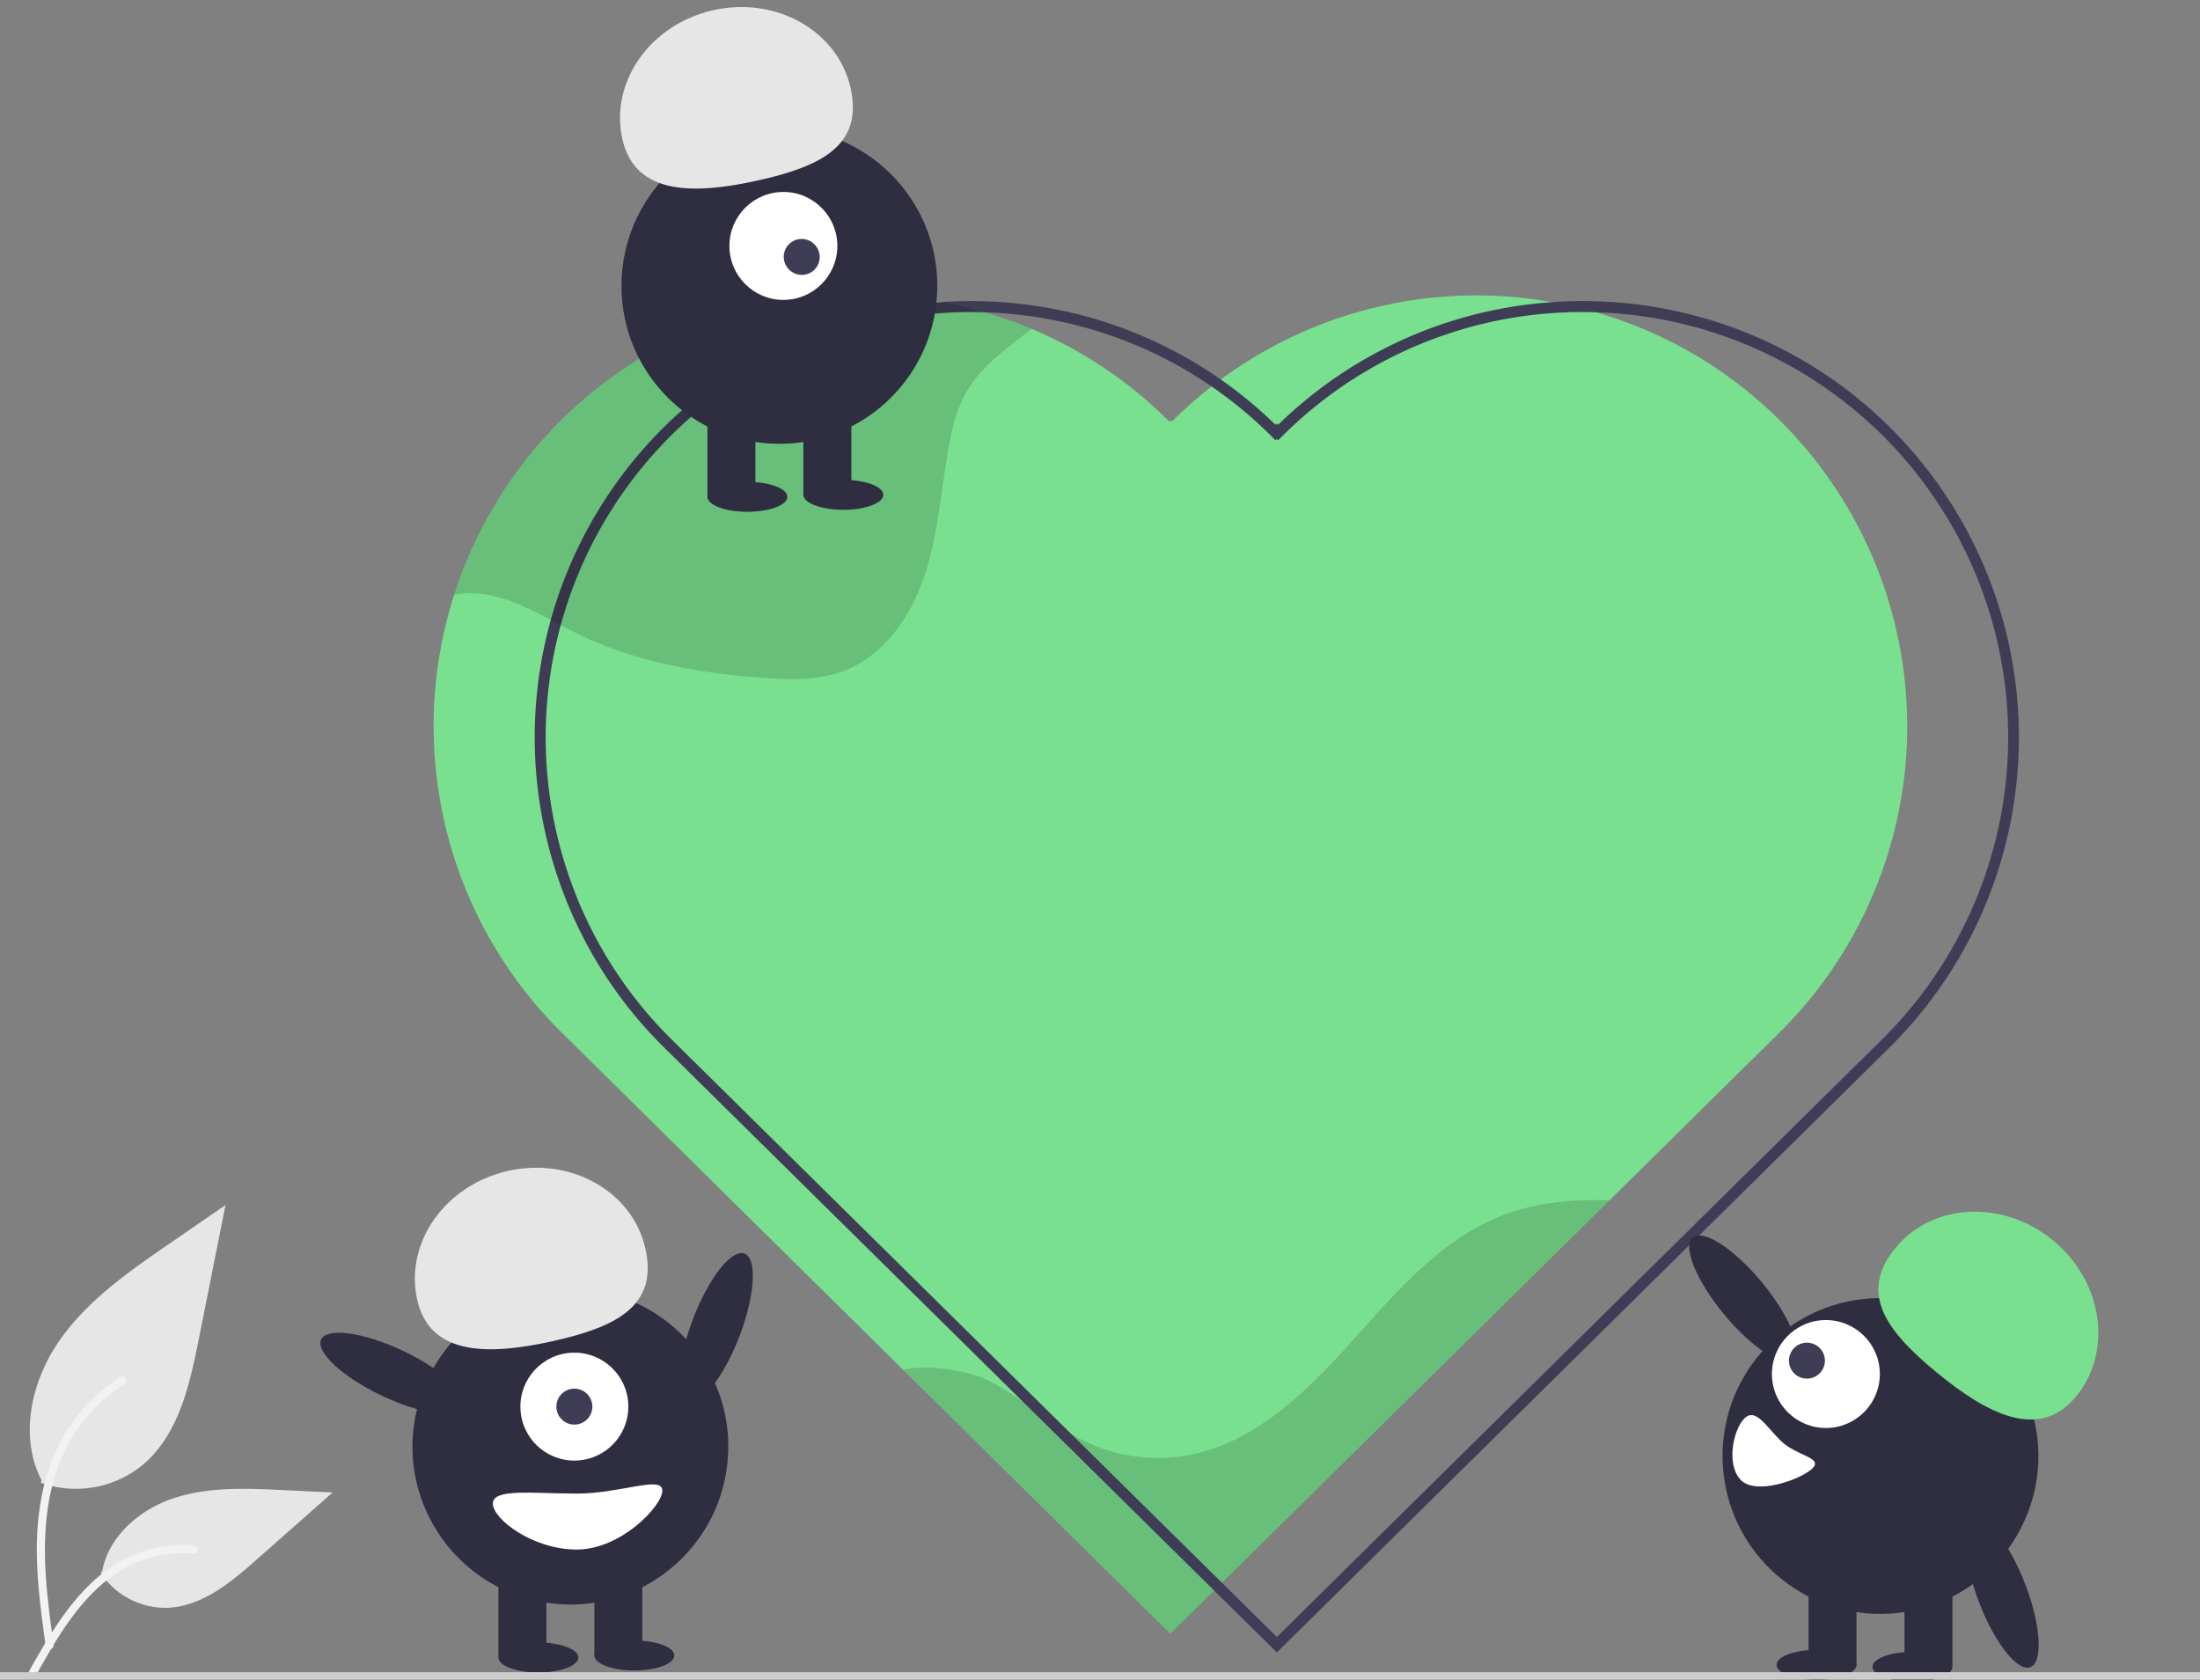 <?xml version="1.0" encoding="UTF-8" standalone="no"?>
<svg
   xmlns="http://www.w3.org/2000/svg"
   id="b3c5850d-3d23-4aad-a12c-b5e8440d4fde"
   width="600"
   height="458.127"
   viewBox="0 0 600 458.127"
   version="1.1">
  <rect x="0" y="0" width="600" height="458.127" fill="#808080" stroke="none"/>
  <defs
     id="defs83" />
  <ellipse
     cx="-268.378"
     cy="311.728"
     rx="21.534"
     ry="6.76"
     transform="rotate(-69.082)"
     fill="#2f2e41"
     id="ellipse2" />
  <circle
     cx="-364.497"
     cy="216.742"
     r="43.067"
     transform="rotate(-80.783)"
     fill="#2f2e41"
     id="circle4" />
  <rect
     x="135.931"
     y="428.308"
     width="13.084"
     height="23.442"
     fill="#2f2e41"
     id="rect6" />
  <rect
     x="162.099"
     y="428.308"
     width="13.084"
     height="23.442"
     fill="#2f2e41"
     id="rect8" />
  <ellipse
     cx="146.835"
     cy="452.022"
     rx="10.903"
     ry="4.089"
     fill="#2f2e41"
     id="ellipse10" />
  <ellipse
     cx="173.002"
     cy="451.477"
     rx="10.903"
     ry="4.089"
     fill="#2f2e41"
     id="ellipse12" />
  <circle
     cx="145.312"
     cy="388.041"
     r="14.719"
     transform="rotate(-1.683)"
     fill="#ffffff"
     id="circle14" />
  <circle
     cx="156.647"
     cy="383.605"
     r="4.906"
     fill="#3f3d56"
     id="circle16" />
  <path
     d="m 113.78,354.457 c -3.477,-15.574 7.639,-31.31 24.829,-35.149 17.19,-3.838 33.944,5.675 37.422,21.249 3.477,15.574 -7.915,21.318 -25.105,25.156 -17.19,3.838 -33.668,4.318 -37.145,-11.256 z"
     fill="#e6e6e6"
     id="path18" />
  <ellipse
     cx="-292.52"
     cy="257.217"
     rx="6.76"
     ry="21.534"
     transform="rotate(-64.626)"
     fill="#2f2e41"
     id="ellipse20" />
  <path
     d="m 134.403,410.045 c 0,4.215 10.853,12.539 22.897,12.539 12.043,0 23.335,-11.867 23.335,-16.082 0,-4.215 -11.292,0.818 -23.335,0.818 -12.043,0 -22.897,-1.489 -22.897,2.726 z"
     fill="#ffffff"
     id="path22" />
  <path
     d="m 485.728,281.184 -46.78,46.17 -105.72,104.32 -2.14,2.11 -11.92,11.76 -24.99,-24.69 -2.2,-2.17 -45.69,-45.13 h -0.01 l -14.64,-14.47 -8.65,-8.55 -25.76,-25.44 -3.479,-3.44 -41.06,-40.56 a 117.658,117.658 0 0 1 -20.52,-27.63 c -0.5,-0.91 -0.97,-1.83 -1.43,-2.75 A 117.507,117.507 0 0 1 255.448,82.184 h 0.01 c 0.38,0.06 0.75,0.12 1.13,0.2 a 113.605,113.605 0 0 1 11.91,2.77 117.093,117.093 0 0 1 29.12,12.93 q 1.425,0.885 2.82,1.8 a 118.172,118.172 0 0 1 18.47,15.09 l 0.35,-0.35 0.35,0.35 a 118.542,118.542 0 0 1 10.83,-9.58 c 0.83,-0.65 1.67,-1.29 2.51,-1.91 a 117.449,117.449 0 0 1 90.51,-21.06 111.921,111.921 0 0 1 11.92,2.78 q 1.965,0.555 3.9,1.2 c 1.04,0.34 2.08,0.69 3.11,1.07 a 116.425,116.425 0 0 1 24.39,12.1 q 2.505,1.635 4.94,3.42 a 117.547,117.547 0 0 1 14.01,178.19 z"
     fill="#79e08f"
     id="path24" />
  <path
     d="m 438.948,327.354 -105.72,104.32 -2.14,2.11 -11.92,11.76 -24.99,-24.69 -2.2,-2.17 -45.69,-45.13 c 7.34,-1.71 18.62,0.64 22.75,2.68 9.79,4.83 17.84,12.76 27.78,17.28 a 46.138,46.138 0 0 0 28.33,3.13 c 17.82,-3.74 31.61,-17.52 43.77,-31.08 12.16,-13.57 24.59,-28.13 41.68,-34.42 9.01,-3.32 18.69,-4.07 28.35,-3.79 z"
     opacity="0.15"
     id="path26" />
  <path
     d="M 515.808,116.904 A 118.157,118.157 0 0 0 463.278,86.354 c -1.32,-0.37 -2.63,-0.7 -3.96,-1.01 a 116.831,116.831 0 0 0 -17.39,-2.79 c -1.02,-0.1 -2.04,-0.17 -3.07,-0.22 a 115.155,115.155 0 0 0 -15.43,0.06 118.397,118.397 0 0 0 -74.84,33.45 l -0.36,-0.36 -0.36,0.36 a 118.614,118.614 0 0 0 -46.7,-28.08 c -0.99,-0.32 -1.99,-0.63 -2.99,-0.92 a 119.673,119.673 0 0 0 -41.62,-4.45 c -0.39,0.02 -0.78,0.05 -1.16,0.09 a 118.306,118.306 0 0 0 -69.4,29.4 c -1.82,1.6 -3.61,3.28 -5.35,5.02 a 119.143,119.143 0 0 0 -26.64,127.55 c 0.35,0.94 0.73,1.87 1.13,2.8 a 118.153,118.153 0 0 0 25.51,37.95 l 38.92,38.42 3.06,3.03 84.22,83.13 2.17,2.15 22.12,21.84 17.09,16.87 167.58,-165.45 a 119.129,119.129 0 0 0 0,-168.29 z m -2.11,166.16 -165.47,163.36 -14.95,-14.76 -21.65,-21.37 -2.17,-2.14 -82.58,-81.53 -3.01,-2.97 -41.1,-40.58 a 115.193,115.193 0 0 1 -24.76,-36.72 c -0.4,-0.93 -0.78,-1.86 -1.13,-2.79 a 116.134,116.134 0 0 1 25.89,-124.54 q 2.791,-2.79 5.71,-5.34 h 0.01 a 115.381,115.381 0 0 1 66.48,-28.16 q 4.905,-0.42 9.82,-0.42 c 1.23,0 2.45,0.02 3.68,0.06 a 116.099,116.099 0 0 1 29.65,4.8 c 0.99,0.29 1.98,0.6 2.96,0.93 a 114.156,114.156 0 0 1 29.33,14.49 115.614,115.614 0 0 1 16.41,13.64 l 1.06,1.06 0.35,-0.35 0.35,0.35 1.06,-1.06 a 115.674,115.674 0 0 1 85.71,-33.86 c 1.27,0.04 2.54,0.1 3.81,0.19 1.02,0.06 2.04,0.13 3.05,0.23 a 115.123,115.123 0 0 1 19.09,3.35 c 1.34,0.34 2.67,0.71 3.99,1.12 a 115.959,115.959 0 0 1 48.41,193.01 z"
     fill="#3f3d56"
     id="path28" />
  <path
     d="m 281.348,89.694 c -6.42,5.07 -13.31,9.75 -17.48,16.68 -3.07,5.12 -4.4,11.07 -5.39,16.95 -1.92,11.44 -2.74,23.16 -6.5,34.13 -3.75,10.97 -11.07,21.45 -21.92,25.54 -6.73,2.53 -14.15,2.39 -21.32,1.9 -17.69,-1.2 -35.5,-4.37 -51.42,-12.16 -8.9,-4.36 -17.53,-10.24 -27.42,-10.89 a 25.395,25.395 0 0 0 -6.02,0.33 117.494,117.494 0 0 1 131.57,-79.99 h 0.01 c 0.38,0.06 0.75,0.12 1.13,0.2 a 113.605,113.605 0 0 1 11.91,2.77 117.482,117.482 0 0 1 12.85,4.54 z"
     opacity="0.15"
     id="path30" />
  <path
     d="m 11.154,404.395 a 28.748,28.748 0 0 0 27.761,-4.89 c 9.723,-8.161 12.772,-21.606 15.252,-34.056 l 7.337,-36.824 -15.36,10.577 c -11.046,7.606 -22.342,15.456 -29.99,26.473 -7.648,11.017 -10.987,26.056 -4.842,37.977 z"
     fill="#e6e6e6"
     id="path32" />
  <path
     d="m 12.467,448.977 c -1.555,-11.324 -3.153,-22.794 -2.063,-34.24 0.969,-10.165 4.07,-20.093 10.383,-28.234 a 46.968,46.968 0 0 1 12.05,-10.92 c 1.205,-0.761 2.314,1.149 1.114,1.906 a 44.651,44.651 0 0 0 -17.662,21.31 c -3.845,9.78 -4.463,20.442 -3.8,30.831 0.401,6.283 1.25,12.525 2.106,18.759 a 1.144,1.144 0 0 1 -0.771,1.358 1.111,1.111 0 0 1 -1.358,-0.771 z"
     fill="#f2f2f2"
     id="path34" />
  <path
     d="m 27.441,428.939 a 21.162,21.162 0 0 0 18.439,9.517 c 9.334,-0.443 17.116,-6.958 24.121,-13.143 l 20.719,-18.294 -13.713,-0.656 c -9.861,-0.472 -19.977,-0.912 -29.37,2.129 -9.393,3.041 -18.055,10.36 -19.773,20.082 z"
     fill="#e6e6e6"
     id="path36" />
  <path
     d="M 8.073,455.487 C 15.556,442.247 24.236,427.531 39.744,422.828 a 35.342,35.342 0 0 1 13.321,-1.375 c 1.414,0.122 1.061,2.302 -0.351,2.18 a 32.833,32.833 0 0 0 -21.259,5.624 c -5.994,4.08 -10.661,9.753 -14.612,15.768 -2.42,3.685 -4.587,7.525 -6.755,11.361 -0.693,1.226 -2.718,0.341 -2.017,-0.899 z"
     fill="#f2f2f2"
     id="path38" />
  <circle
     cx="212.559"
     cy="77.971"
     r="43.067"
     fill="#2f2e41"
     id="circle40" />
  <rect
     x="192.933"
     y="111.77"
     width="13.084"
     height="23.442"
     fill="#2f2e41"
     id="rect42" />
  <rect
     x="219.1"
     y="111.77"
     width="13.084"
     height="23.442"
     fill="#2f2e41"
     id="rect44" />
  <ellipse
     cx="203.836"
     cy="135.485"
     rx="10.903"
     ry="4.089"
     fill="#2f2e41"
     id="ellipse46" />
  <ellipse
     cx="230.004"
     cy="134.94"
     rx="10.903"
     ry="4.089"
     fill="#2f2e41"
     id="ellipse48" />
  <circle
     cx="213.649"
     cy="67.068"
     r="14.719"
     fill="#ffffff"
     id="circle50" />
  <ellipse
     cx="105.109"
     cy="204.13"
     rx="4.886"
     ry="4.921"
     transform="rotate(-44.987)"
     fill="#3f3d56"
     id="ellipse52" />
  <path
     d="m 169.732,37.919 c -3.477,-15.574 7.639,-31.31 24.829,-35.149 17.19,-3.838 33.944,5.675 37.422,21.249 3.477,15.574 -7.915,21.318 -25.105,25.156 -17.19,3.838 -33.668,4.318 -37.145,-11.256 z"
     fill="#e6e6e6"
     id="path54" />
  <ellipse
     cx="141.461"
     cy="575.618"
     rx="6.76"
     ry="21.534"
     transform="rotate(-39.512)"
     fill="#2f2e41"
     id="ellipse56" />
  <circle
     cx="442.635"
     cy="474.088"
     r="43.067"
     transform="rotate(-9.217)"
     fill="#2f2e41"
     id="circle58" />
  <rect
     x="519.401"
     y="430.863"
     width="13.084"
     height="23.442"
     fill="#2f2e41"
     id="rect60" />
  <rect
     x="493.234"
     y="430.863"
     width="13.084"
     height="23.442"
     fill="#2f2e41"
     id="rect62" />
  <ellipse
     cx="521.582"
     cy="454.577"
     rx="10.903"
     ry="4.089"
     fill="#2f2e41"
     id="ellipse64" />
  <ellipse
     cx="495.414"
     cy="454.032"
     rx="10.903"
     ry="4.089"
     fill="#2f2e41"
     id="ellipse66" />
  <path
     d="m 527.938,374.085 c -13.578,-11.219 -21.124,-21.507 -10.96,-33.808 10.165,-12.301 29.411,-13.178 42.989,-1.959 13.578,11.219 16.344,30.287 6.18,42.588 -10.165,12.301 -24.632,4.398 -38.209,-6.821 z"
     fill="#79e08f"
     id="path68" />
  <circle
     cx="486.748"
     cy="389.181"
     r="14.719"
     transform="rotate(-1.683)"
     fill="#ffffff"
     id="circle70" />
  <circle
     cx="492.796"
     cy="371.07"
     r="4.906"
     fill="#3f3d56"
     id="circle72" />
  <path
     d="m 475.721,386.839 c -2.981,2.981 -5.088,12.644 -0.895,16.837 4.192,4.192 16.515,-0.268 19.495,-3.248 2.981,-2.981 -4.509,-3.353 -8.702,-7.545 -4.192,-4.192 -6.918,-9.024 -9.898,-6.043 z"
     fill="#ffffff"
     id="path74" />
  <ellipse
     cx="354.92"
     cy="600.859"
     rx="6.76"
     ry="21.534"
     transform="rotate(-20.918)"
     fill="#2f2e41"
     id="ellipse76" />
  <path
     d="M 919.617,458.037 H -2.383 a 1,1 0 0 1 0,-2 H 919.617 a 1,1 0 0 1 0,2 z"
     fill="#cccccc"
     id="path78" />
</svg>

